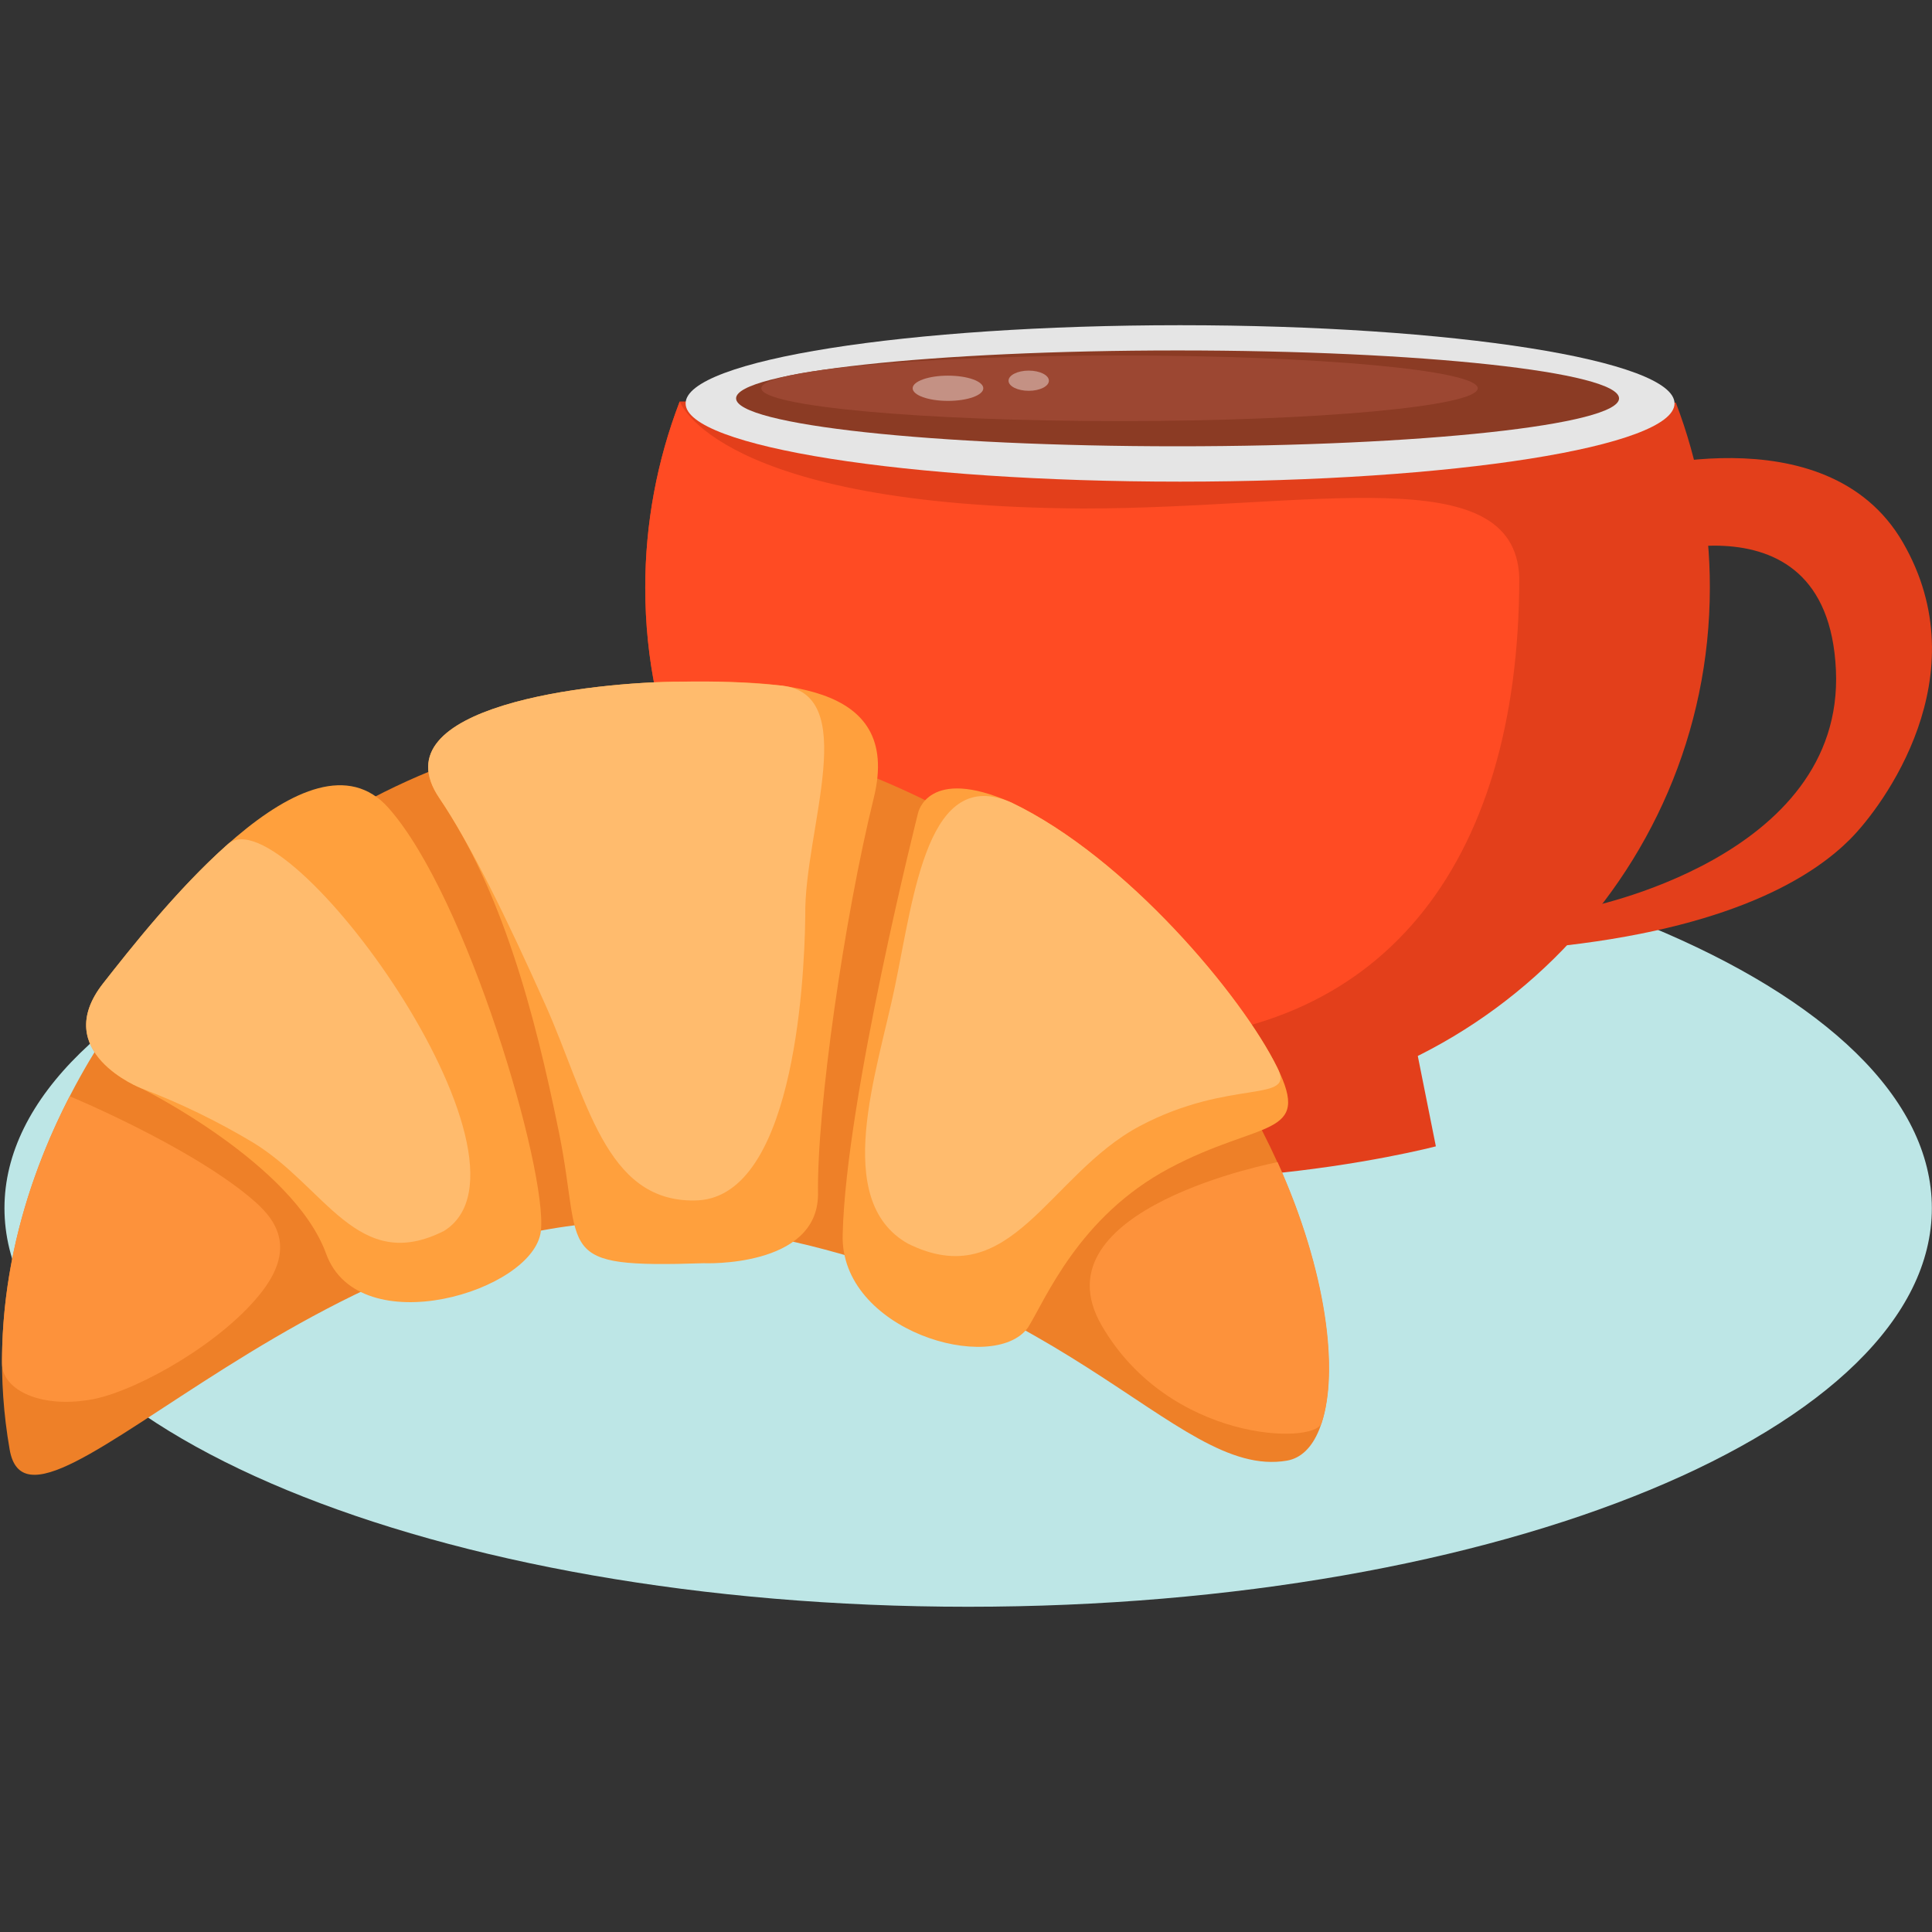 <svg width="64" height="64" viewBox="0 0 64 64" fill="none" xmlns="http://www.w3.org/2000/svg">
<rect x="0" y="0" width="64" height="64" fill="#333333" stroke="none"/>
<g id="Coffee With Croissant">
<g id="Delicious bread and coffee">
<path id="Ellipse 1614" d="M32.072 53.226C49.702 53.226 63.995 47.314 63.995 40.022C63.995 32.73 49.702 26.818 32.072 26.818C14.441 26.818 0.148 32.73 0.148 40.022C0.148 47.314 14.441 53.226 32.072 53.226Z" fill="#BDE6E6"/>
<g id="Group 12720">
<path id="Path 14366" d="M46.665 33.475L47.565 37.974C47.565 37.974 38 40.5 29.436 37.974L30.979 33.475H46.665Z" fill="#E33F1B"/>
<path id="Path 14365" d="M53.632 15.691C53.632 15.691 60.486 13.553 63.038 17.973C65.59 22.392 62.376 26.711 61.283 27.804C60.19 28.897 57.692 30.645 51.84 31.321L52.448 30.088C52.448 30.088 61.109 28.45 60.817 22.188C60.524 15.925 53.632 18.677 53.632 18.677V15.691Z" fill="#E33F1B"/>
<g id="Group 12719">
<path id="Path 14363" d="M55.514 13.338C56.262 15.293 56.644 17.37 56.641 19.465C56.641 29.064 48.746 36.847 39.008 36.847C29.27 36.847 21.375 29.064 21.375 19.465C21.374 17.357 21.76 15.268 22.516 13.3L55.514 13.338Z" fill="#E33F1B"/>
<path id="Path 14364" d="M50.328 19.127C50.328 28.727 45.698 34.494 37.319 34.494C28.94 34.494 21.375 29.064 21.375 19.465C21.374 17.357 21.76 15.268 22.516 13.3C22.516 13.3 23.745 16.777 35.874 16.845C43.436 16.845 50.178 15.173 50.328 19.127Z" fill="#FF4B23"/>
</g>
<path id="Ellipse 1613" d="M39.091 15.955C48.137 15.955 55.471 14.795 55.471 13.364C55.471 11.933 48.137 10.773 39.091 10.773C30.045 10.773 22.712 11.933 22.712 13.364C22.712 14.795 30.045 15.955 39.091 15.955Z" fill="#E5E5E5"/>
<g id="Group 12718">
<path id="Ellipse 1609" d="M39.008 14.784C47.085 14.784 53.633 14.074 53.633 13.197C53.633 12.32 47.085 11.609 39.008 11.609C30.931 11.609 24.384 12.32 24.384 13.197C24.384 14.074 30.931 14.784 39.008 14.784Z" fill="#8B3B24"/>
<path id="Ellipse 1610" d="M37.086 13.949C43.64 13.949 48.953 13.462 48.953 12.862C48.953 12.262 43.64 11.776 37.086 11.776C30.533 11.776 25.22 12.262 25.22 12.862C25.22 13.462 30.533 13.949 37.086 13.949Z" fill="#9C4732"/>
<path id="Ellipse 1611" opacity="0.4" d="M31.403 13.28C32.05 13.28 32.573 13.093 32.573 12.862C32.573 12.631 32.05 12.444 31.403 12.444C30.757 12.444 30.233 12.631 30.233 12.862C30.233 13.093 30.757 13.28 31.403 13.28Z" fill="white"/>
<path id="Ellipse 1612" opacity="0.4" d="M34.078 12.946C34.447 12.946 34.746 12.796 34.746 12.612C34.746 12.427 34.447 12.277 34.078 12.277C33.709 12.277 33.409 12.427 33.409 12.612C33.409 12.796 33.709 12.946 34.078 12.946Z" fill="white"/>
</g>
</g>
<g id="Group 12717">
<path id="Path 14354" d="M5.643 31.499C5.643 31.499 -1.332 38.566 0.32 48.019C1.054 52.24 11.058 39.025 23.173 40.585C35.288 42.145 38.867 49.029 42.63 48.386C46.393 47.744 43.081 29.231 25.559 24.616C14.179 21.77 5.643 31.499 5.643 31.499Z" fill="#EE8028"/>
<path id="Path 14355" d="M2.309 36.315C1.124 38.607 0.064 41.636 0.066 45.158C0.066 46.047 1.374 46.688 3.125 46.342C4.646 46.021 7.422 44.436 8.7 42.758C9.977 41.079 8.832 40.129 8.234 39.625C6.116 37.891 2.309 36.315 2.309 36.315Z" fill="#FD923B"/>
<path id="Path 14356" d="M36.49 43.9C38.723 47.767 43.535 47.868 43.779 47.143C44.351 45.445 43.967 42.137 42.321 38.498C42.321 38.499 34.258 40.033 36.49 43.9Z" fill="#FD923B"/>
<g id="Group 12714">
<path id="Path 14357" d="M4.673 36.048C4.673 36.048 9.718 38.547 10.804 41.533C11.89 44.52 17.701 42.782 17.918 40.773C18.135 38.764 15.474 29.694 12.868 26.762C10.261 23.829 5.21 30.292 3.418 32.573C1.626 34.853 4.673 36.048 4.673 36.048Z" fill="#FFA03D"/>
<path id="Path 14358" d="M4.673 36.049C5.958 36.537 7.197 37.138 8.376 37.844C10.787 39.305 11.844 42.231 14.714 40.773C18.353 38.492 9.465 26.268 7.547 27.964C5.862 29.454 4.272 31.487 3.418 32.573C1.626 34.854 4.673 36.049 4.673 36.049Z" fill="#FFBB6D"/>
</g>
<g id="Group 12715">
<path id="Path 14359" d="M23.311 41.846C18.26 42.008 19.333 41.534 18.517 37.515C17.702 33.497 16.617 29.478 14.553 26.437C12.489 23.395 19.612 22.581 22.59 22.581C25.568 22.581 29.922 22.472 28.944 26.437C27.967 30.401 27.052 36.755 27.098 39.579C27.07 42.006 23.311 41.846 23.311 41.846Z" fill="#FFA03D"/>
<path id="Path 14360" d="M23 39.767C20.034 39.809 19.442 36.365 18.07 33.292C16.789 30.421 15.564 27.927 14.553 26.437C12.489 23.395 19.612 22.581 22.59 22.581C23.657 22.557 24.724 22.597 25.787 22.701C28.597 22.89 26.629 27.502 26.676 30.326C26.648 32.753 26.233 39.767 23 39.767Z" fill="#FFBB6D"/>
</g>
<g id="Group 12716">
<path id="Path 14361" d="M30.413 26.927C30.413 26.927 28.023 36.377 27.915 40.884C27.806 44.088 32.911 45.555 34.051 43.98C34.626 43.069 35.718 40.306 38.739 38.699C41.76 37.092 43.463 37.703 42.306 35.356C41.149 33.01 37.325 28.416 33.501 26.584C30.738 25.364 30.413 26.927 30.413 26.927Z" fill="#FFA03D"/>
<path id="Path 14362" d="M29.648 32.669C29.063 35.5 27.54 39.746 30.065 41.191C33.492 42.903 34.731 38.912 37.752 37.305C40.773 35.699 42.945 36.578 42.306 35.356C41.15 33.01 37.326 28.415 33.502 26.584C30.738 25.363 30.285 29.585 29.648 32.669Z" fill="#FFBB6D"/>
</g>
</g>
</g>
</g>
</svg>
